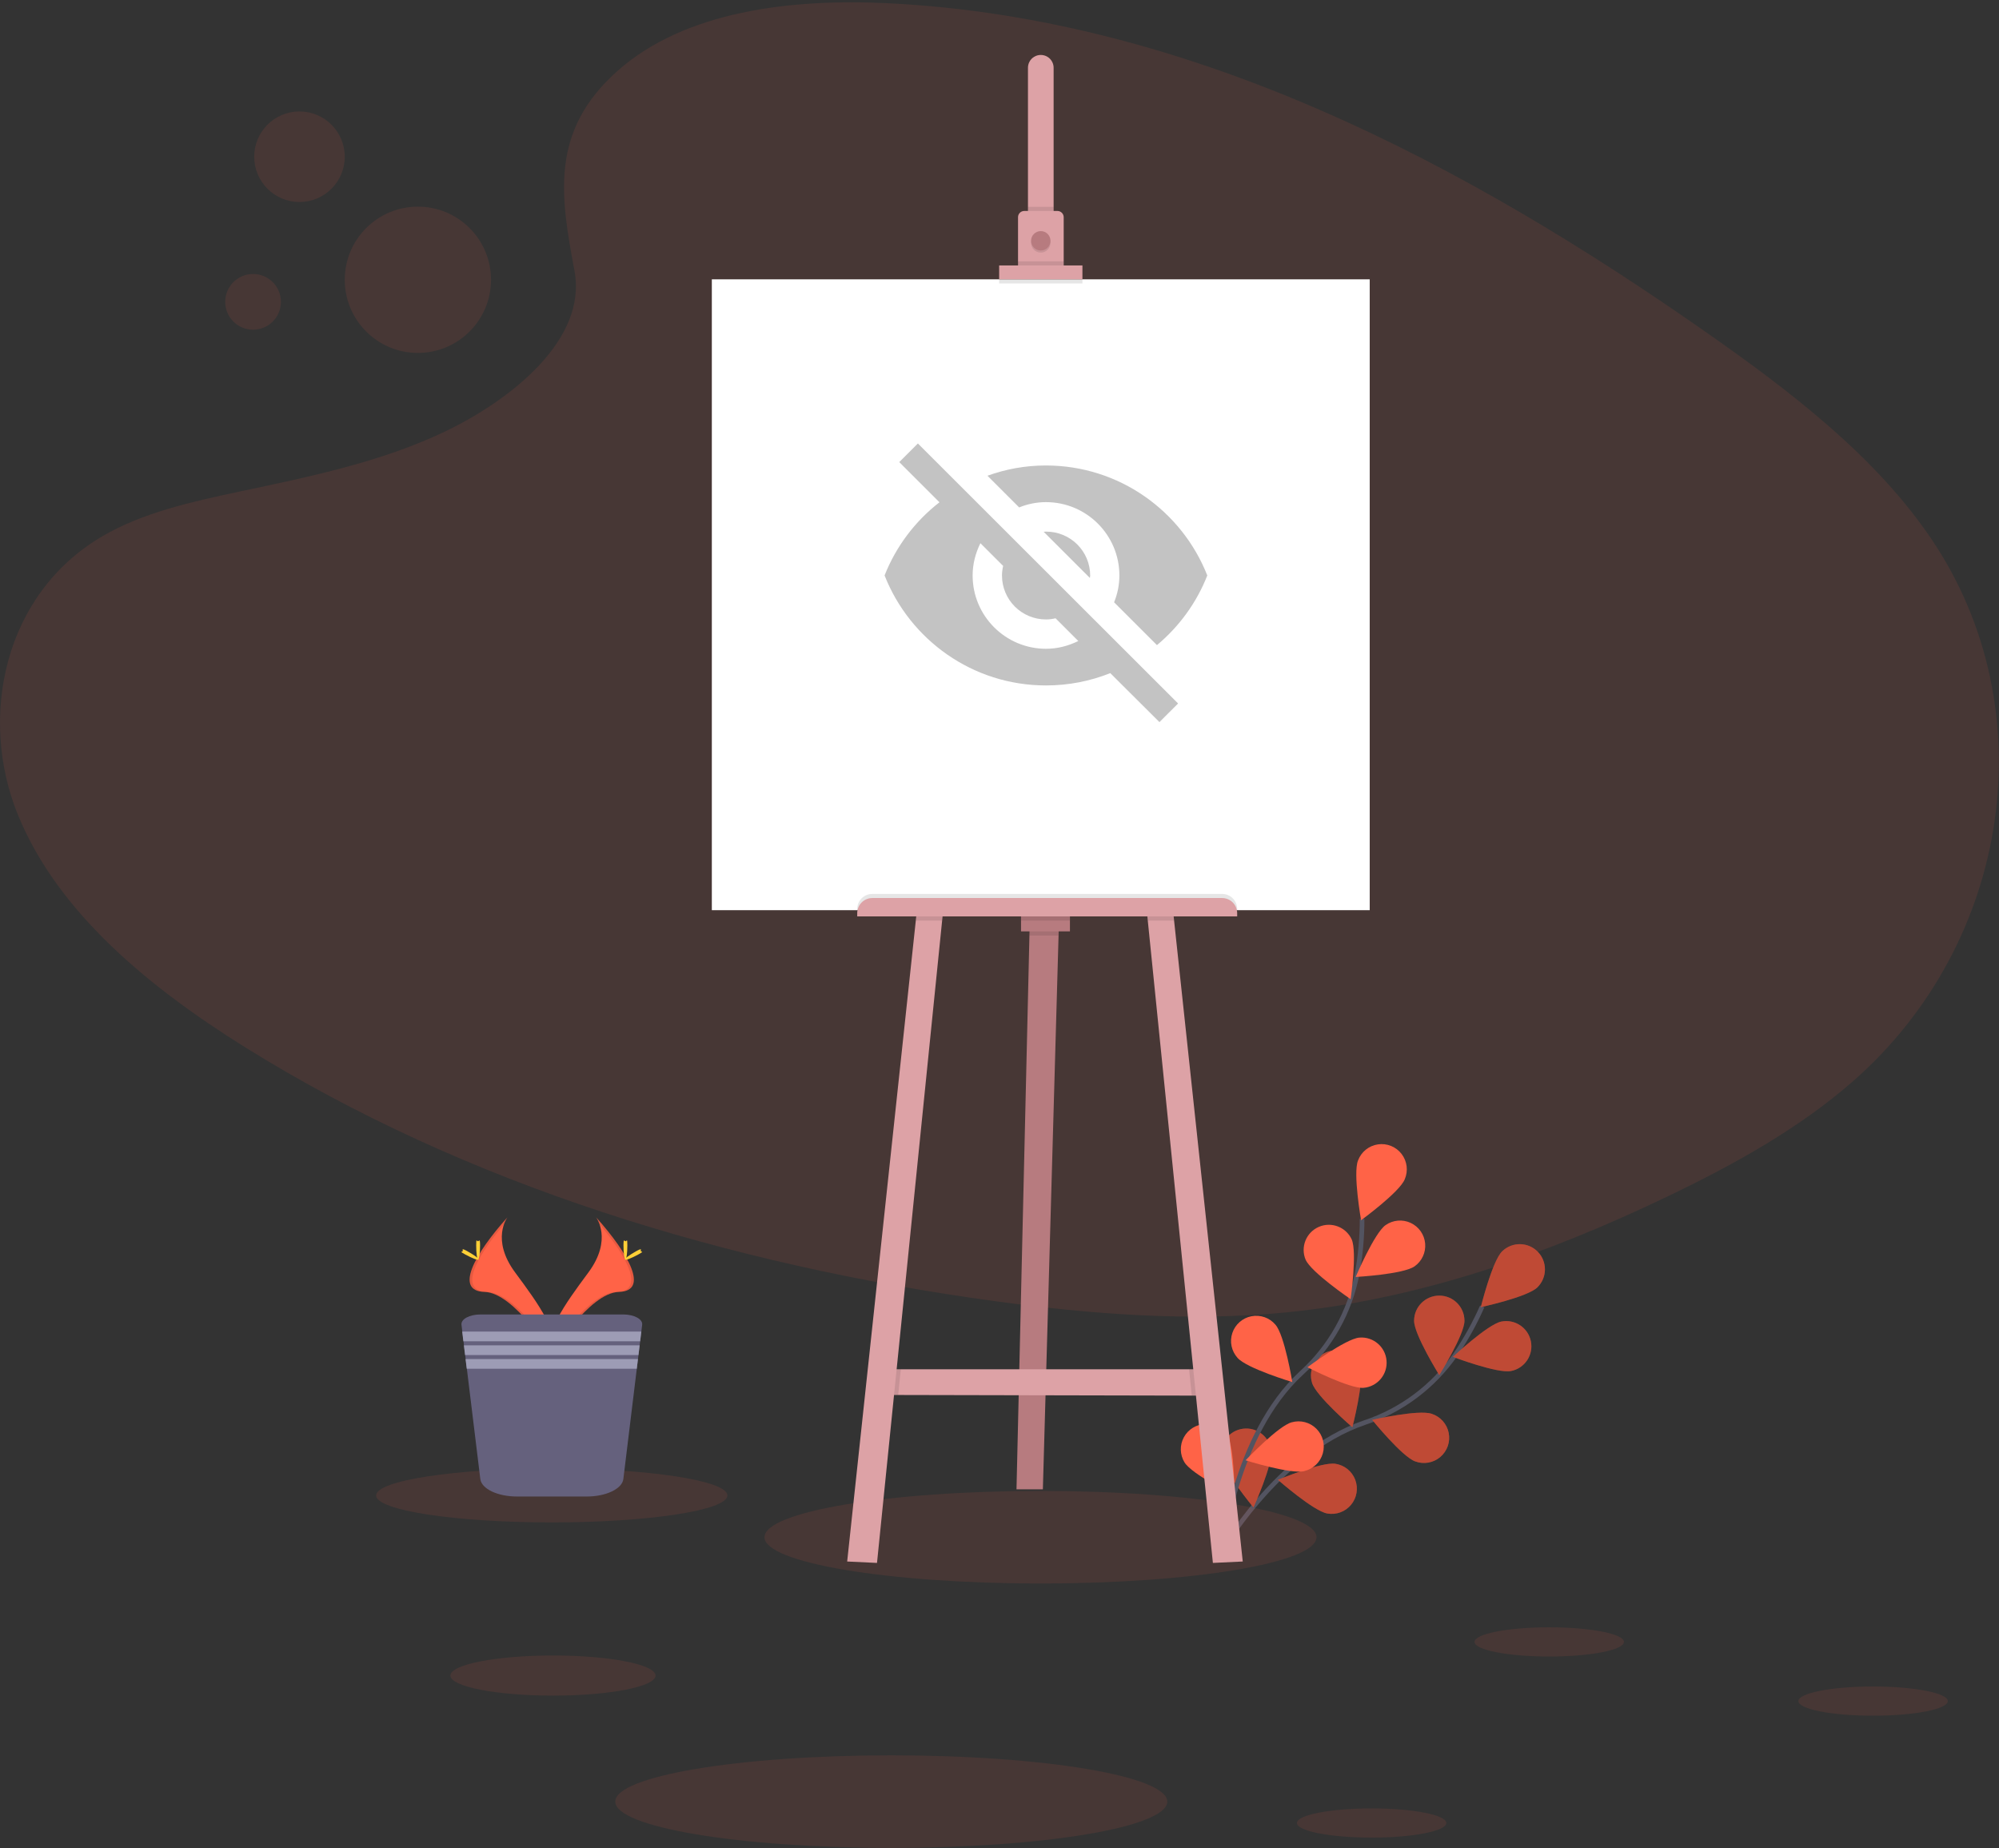 <?xml version="1.0" encoding="UTF-8"?>
<svg width="861px" height="796px" viewBox="0 0 861 796" version="1.1" xmlns="http://www.w3.org/2000/svg" xmlns:xlink="http://www.w3.org/1999/xlink">
    <rect x="0" y="0" width="861" height="796" fill="#333333" stroke="none"/>
    <!-- Generator: Sketch 59 (86127) - https://sketch.com -->
    <title>Artboard</title>
    <desc>Created with Sketch.</desc>
    <g id="Artboard" stroke="none" stroke-width="1" fill="none" fill-rule="evenodd">
        <g id="blank_canvas">
            <path d="M265.835,30.66 C295.045,4.66 340.895,-0.67 382.635,1.4 C513.725,7.92 632.055,71.2 734.415,142.79 C771.475,168.7 807.955,196.63 832.005,232.32 C881.005,304.97 866.445,405.61 798.365,465.46 C775.195,485.82 747.115,501.46 718.285,515.27 C667.025,539.87 611.715,559.62 553.535,565.27 C512.055,569.27 470.055,566.02 428.805,560.43 C313.575,544.77 200.485,510.21 105.655,451.09 C64.075,425.16 24.885,392.92 7.745,350.99 C-9.395,309.06 1.575,255.86 44.035,230.99 C61.595,220.72 82.595,216.08 103.145,211.72 C133.405,205.31 164.145,198.99 191.445,185.96 C219.655,172.5 253.045,146.47 247.445,116.67 C241.485,84.74 236.665,56.66 265.835,30.66 Z" id="Path" fill="#FF6347" fill-rule="nonzero" opacity="0.1"></path>
            <path d="M524.95,669.89 C524.95,669.89 550.01,625.5 587.74,612.71 C603.602,607.446 617.329,597.179 626.86,583.45 C631.334,576.898 635.197,569.949 638.4,562.69" id="Path" stroke="#535461" stroke-width="2"></path>
            <path d="M662.14,554.48 C657.84,558.66 637.81,562.97 637.81,562.97 C637.81,562.97 642.72,543.08 647.02,538.91 C651.32,534.735 658.19,534.835 662.365,539.135 C666.54,543.435 666.44,550.305 662.14,554.48 L662.14,554.48 Z" id="Path" fill="#FF6347" fill-rule="nonzero"></path>
            <path d="M650.81,590.47 C644.93,591.64 625.81,584.38 625.81,584.38 C625.81,584.38 640.75,570.38 646.62,569.18 C652.499,568.012 658.212,571.831 659.38,577.71 C660.548,583.589 656.729,589.302 650.85,590.47 L650.81,590.47 Z" id="Path" fill="#FF6347" fill-rule="nonzero"></path>
            <path d="M609.56,629.41 C603.89,627.41 591.02,611.51 591.02,611.51 C591.02,611.51 611.02,606.95 616.66,608.91 C620.404,610.115 623.204,613.252 623.976,617.109 C624.748,620.966 623.372,624.939 620.379,627.492 C617.387,630.045 613.248,630.779 609.56,629.41 L609.56,629.41 Z" id="Path" fill="#FF6347" fill-rule="nonzero"></path>
            <path d="M571.71,651.85 C565.8,650.85 550.42,637.34 550.42,637.34 C550.42,637.34 569.33,629.46 575.24,630.44 C579.094,631.039 582.331,633.66 583.717,637.306 C585.103,640.952 584.425,645.061 581.942,648.069 C579.459,651.077 575.552,652.52 571.71,651.85 L571.71,651.85 Z" id="Path" fill="#FF6347" fill-rule="nonzero"></path>
            <path d="M609.07,568.84 C609.07,574.84 619.91,592.21 619.91,592.21 C619.91,592.21 630.77,574.84 630.77,568.85 C630.77,562.858 625.912,558 619.92,558 C613.928,558 609.07,562.858 609.07,568.85 L609.07,568.84 Z" id="Path" fill="#FF6347" fill-rule="nonzero"></path>
            <path d="M565.14,595.64 C566.94,601.36 582.48,614.7 582.48,614.7 C582.48,614.7 587.64,594.87 585.85,589.15 C584.058,583.431 577.969,580.248 572.25,582.04 C566.531,583.832 563.348,589.921 565.14,595.64 Z" id="Path" fill="#FF6347" fill-rule="nonzero"></path>
            <path d="M526.02,627.54 C526.82,633.48 539.89,649.26 539.89,649.26 C539.89,649.26 548.33,630.59 547.53,624.65 C546.732,618.71 541.27,614.542 535.33,615.34 C529.39,616.138 525.222,621.6 526.02,627.54 L526.02,627.54 Z" id="Path" fill="#FF6347" fill-rule="nonzero"></path>
            <path d="M662.14,554.48 C657.84,558.66 637.81,562.97 637.81,562.97 C637.81,562.97 642.72,543.08 647.02,538.91 C651.32,534.735 658.19,534.835 662.365,539.135 C666.54,543.435 666.44,550.305 662.14,554.48 L662.14,554.48 Z" id="Path" fill="#000000" fill-rule="nonzero" opacity="0.25"></path>
            <path d="M650.81,590.47 C644.93,591.64 625.81,584.38 625.81,584.38 C625.81,584.38 640.75,570.38 646.62,569.18 C652.499,568.012 658.212,571.831 659.38,577.71 C660.548,583.589 656.729,589.302 650.85,590.47 L650.81,590.47 Z" id="Path" fill="#000000" fill-rule="nonzero" opacity="0.25"></path>
            <path d="M609.56,629.41 C603.89,627.41 591.02,611.51 591.02,611.51 C591.02,611.51 611.02,606.95 616.66,608.91 C620.404,610.115 623.204,613.252 623.976,617.109 C624.748,620.966 623.372,624.939 620.379,627.492 C617.387,630.045 613.248,630.779 609.56,629.41 L609.56,629.41 Z" id="Path" fill="#000000" fill-rule="nonzero" opacity="0.25"></path>
            <path d="M571.71,651.85 C565.8,650.85 550.42,637.34 550.42,637.34 C550.42,637.34 569.33,629.46 575.24,630.44 C579.094,631.039 582.331,633.66 583.717,637.306 C585.103,640.952 584.425,645.061 581.942,648.069 C579.459,651.077 575.552,652.52 571.71,651.85 L571.71,651.85 Z" id="Path" fill="#000000" fill-rule="nonzero" opacity="0.25"></path>
            <path d="M609.07,568.84 C609.07,574.84 619.91,592.21 619.91,592.21 C619.91,592.21 630.77,574.84 630.77,568.85 C630.77,562.858 625.912,558 619.92,558 C613.928,558 609.07,562.858 609.07,568.85 L609.07,568.84 Z" id="Path" fill="#000000" fill-rule="nonzero" opacity="0.25"></path>
            <path d="M565.14,595.64 C566.94,601.36 582.48,614.7 582.48,614.7 C582.48,614.7 587.64,594.87 585.85,589.15 C584.058,583.431 577.969,580.248 572.25,582.04 C566.531,583.832 563.348,589.921 565.14,595.64 Z" id="Path" fill="#000000" fill-rule="nonzero" opacity="0.25"></path>
            <path d="M526.02,627.54 C526.82,633.48 539.89,649.26 539.89,649.26 C539.89,649.26 548.33,630.59 547.53,624.65 C546.732,618.71 541.27,614.542 535.33,615.34 C529.39,616.138 525.222,621.6 526.02,627.54 L526.02,627.54 Z" id="Path" fill="#000000" fill-rule="nonzero" opacity="0.25"></path>
            <path d="M526.39,668.99 C526.39,668.99 531.31,618.25 560.63,591.27 C572.997,580.027 581.383,565.075 584.53,548.66 C585.969,540.853 586.686,532.929 586.67,524.99" id="Path" stroke="#535461" stroke-width="2"></path>
            <path d="M605.04,507.91 C602.8,513.47 586.24,525.53 586.24,525.53 C586.24,525.53 582.68,505.35 584.92,499.8 C586.3,496.108 589.575,493.454 593.473,492.87 C597.372,492.285 601.281,493.86 603.684,496.985 C606.087,500.11 606.606,504.292 605.04,507.91 L605.04,507.91 Z" id="Path" fill="#FF6347" fill-rule="nonzero"></path>
            <path d="M609.27,545.4 C604.37,548.85 583.91,549.97 583.91,549.97 C583.91,549.97 591.91,531.1 596.78,527.65 C599.951,525.419 604.071,525.049 607.588,526.679 C611.106,528.31 613.487,531.693 613.833,535.554 C614.18,539.416 612.441,543.169 609.27,545.4 Z" id="Path" fill="#FF6347" fill-rule="nonzero"></path>
            <path d="M587.34,597.72 C581.34,598.22 563.14,588.86 563.14,588.86 C563.14,588.86 579.55,576.6 585.48,576.09 C591.453,575.587 596.702,580.022 597.205,585.995 C597.708,591.968 593.273,597.217 587.3,597.72 L587.34,597.72 Z" id="Path" fill="#FF6347" fill-rule="nonzero"></path>
            <path d="M561.83,633.57 C556.03,635.07 536.49,628.93 536.49,628.93 C536.49,628.93 550.58,614.06 556.38,612.56 C560.162,611.498 564.222,612.562 566.996,615.343 C569.77,618.124 570.825,622.187 569.753,625.966 C568.681,629.745 565.651,632.649 561.83,633.56 L561.83,633.57 Z" id="Path" fill="#FF6347" fill-rule="nonzero"></path>
            <path d="M562.35,542.53 C564.77,548.01 581.73,559.53 581.73,559.53 C581.73,559.53 584.62,539.25 582.19,533.77 C579.694,528.412 573.369,526.038 567.964,528.43 C562.559,530.822 560.063,537.1 562.35,542.55 L562.35,542.53 Z" id="Path" fill="#FF6347" fill-rule="nonzero"></path>
            <path d="M533.05,584.84 C537,589.34 556.62,595.24 556.62,595.24 C556.62,595.24 553.31,575.02 549.35,570.52 C546.813,567.531 542.861,566.143 539.012,566.889 C535.163,567.635 532.016,570.4 530.781,574.121 C529.545,577.841 530.412,581.939 533.05,584.84 L533.05,584.84 Z" id="Path" fill="#FF6347" fill-rule="nonzero"></path>
            <path d="M510.21,629.86 C513.35,634.97 531.69,644.09 531.69,644.09 C531.69,644.09 531.84,623.61 528.69,618.5 C526.661,615.197 523.024,613.228 519.148,613.334 C515.273,613.44 511.749,615.605 509.903,619.014 C508.058,622.422 508.171,626.557 510.2,629.86 L510.21,629.86 Z" id="Path" fill="#FF6347" fill-rule="nonzero"></path>
            <ellipse id="Oval" fill="#FF6347" fill-rule="nonzero" opacity="0.1" cx="383.88" cy="775.93" rx="118.88" ry="19.93"></ellipse>
            <ellipse id="Oval" fill="#FF6347" fill-rule="nonzero" opacity="0.1" cx="448.16" cy="662.06" rx="118.88" ry="19.93"></ellipse>
            <polygon id="Path" fill="#B77B7F" fill-rule="nonzero" points="456.05 399.03 455.94 402.92 449.18 641.44 437.82 641.44 443.39 402.92 443.5 398.43"></polygon>
            <polygon id="Path" fill="#DDA2A6" fill-rule="nonzero" points="521.82 601.09 513.31 601.07 386.87 600.8 380.13 600.79 383.72 589.73 520.92 589.73"></polygon>
            <polygon id="Path" fill="#000000" fill-rule="nonzero" opacity="0.1" points="456.05 399.03 455.94 402.92 443.39 402.92 443.5 398.43"></polygon>
            <rect id="Rectangle" fill="#B77B7F" fill-rule="nonzero" x="439.77" y="393.2" width="21.07" height="7.93"></rect>
            <polygon id="Path" fill="#000000" fill-rule="nonzero" opacity="0.1" points="387.99 589.73 386.87 600.8 380.13 600.79 383.72 589.73"></polygon>
            <polygon id="Path" fill="#DDA2A6" fill-rule="nonzero" points="406.14 393.05 405.79 396.49 377.74 673.13 364.89 672.52 394.45 396.49 394.78 393.35"></polygon>
            <polygon id="Path" fill="#000000" fill-rule="nonzero" opacity="0.1" points="521.82 601.09 513.31 601.07 512.16 589.73 520.92 589.73"></polygon>
            <polygon id="Path" fill="#DDA2A6" fill-rule="nonzero" points="535.27 672.52 522.41 673.13 494.37 396.49 494.02 393.05 505.37 393.35 505.7 396.49"></polygon>
            <rect id="Rectangle" fill="#FFFFFF" fill-rule="nonzero" x="306.6" y="120.3" width="283.36" height="271.7"></rect>
            <path d="M453.81,29.43 L453.81,95.04 L442.76,95.04 L442.76,29.43 C442.674,27.4 443.707,25.486 445.452,24.445 C447.197,23.405 449.373,23.405 451.118,24.445 C452.863,25.486 453.896,27.4 453.81,29.43 Z" id="Path" fill="#DDA2A6" fill-rule="nonzero"></path>
            <rect id="Rectangle" fill="#000000" fill-rule="nonzero" opacity="0.1" x="442.75" y="89.07" width="11.06" height="5.97"></rect>
            <path d="M458.15,93.55 L458.15,115.21 L438.48,115.21 L438.48,93.55 C438.477,92.836 438.76,92.15 439.265,91.645 C439.77,91.14 440.456,90.857 441.17,90.86 L455.48,90.86 C456.958,90.871 458.15,92.072 458.15,93.55 L458.15,93.55 Z" id="Path" fill="#DDA2A6" fill-rule="nonzero"></path>
            <circle id="Oval" fill="#000000" fill-rule="nonzero" opacity="0.1" cx="448.28" cy="104.61" r="4.18"></circle>
            <circle id="Oval" fill="#B77B7F" fill-rule="nonzero" cx="448.28" cy="103.71" r="4.18"></circle>
            <rect id="Rectangle" fill="#000000" fill-rule="nonzero" opacity="0.1" x="438.42" y="112.53" width="19.73" height="2.69"></rect>
            <rect id="Rectangle" fill="#000000" fill-rule="nonzero" opacity="0.1" x="430.35" y="116.12" width="35.87" height="5.98"></rect>
            <rect id="Rectangle" fill="#DDA2A6" fill-rule="nonzero" x="430.35" y="114.32" width="35.87" height="5.98"></rect>
            <path d="M375.72,385 L526.37,385 C529.96,385 532.87,387.91 532.87,391.5 L532.87,392.92 L369.22,392.92 L369.22,391.5 C369.22,387.91 372.13,385 375.72,385 Z" id="Path" fill="#000000" fill-rule="nonzero" opacity="0.1"></path>
            <polygon id="Path" fill="#000000" fill-rule="nonzero" opacity="0.1" points="394.78 393.35 406.14 393.05 405.79 396.49 394.45 396.49"></polygon>
            <rect id="Rectangle" fill="#000000" fill-rule="nonzero" opacity="0.1" x="439.77" y="393.2" width="21.07" height="3.29"></rect>
            <polygon id="Path" fill="#000000" fill-rule="nonzero" opacity="0.1" points="505.7 396.49 494.37 396.49 494.02 393.05 505.37 393.35"></polygon>
            <path d="M375.72,386.77 L526.37,386.77 C529.96,386.77 532.87,389.68 532.87,393.27 L532.87,394.69 L369.22,394.69 L369.22,393.27 C369.22,391.546 369.905,389.893 371.124,388.674 C372.343,387.455 373.996,386.77 375.72,386.77 L375.72,386.77 Z" id="Path" fill="#DDA2A6" fill-rule="nonzero"></path>
            <ellipse id="Oval" fill="#FF6347" fill-rule="nonzero" opacity="0.1" cx="238.18" cy="721.64" rx="44.18" ry="8.64"></ellipse>
            <ellipse id="Oval" fill="#FF6347" fill-rule="nonzero" opacity="0.1" cx="667.28" cy="707.15" rx="32.18" ry="6.29"></ellipse>
            <ellipse id="Oval" fill="#FF6347" fill-rule="nonzero" opacity="0.1" cx="806.77" cy="732.64" rx="32.18" ry="6.29"></ellipse>
            <ellipse id="Oval" fill="#FF6347" fill-rule="nonzero" opacity="0.1" cx="590.78" cy="785.14" rx="32.18" ry="6.29"></ellipse>
            <path d="M256.76,524.3 C256.76,524.3 264,533.77 253.42,548.05 C242.84,562.33 234.13,574.39 237.67,583.3 C237.67,583.3 253.62,556.77 266.61,556.4 C279.6,556.03 271.05,540.26 256.76,524.3 Z" id="Path" fill="#FF6347" fill-rule="nonzero"></path>
            <path d="M256.76,524.3 C257.393,525.225 257.892,526.235 258.24,527.3 C270.91,542.19 277.66,556.08 265.48,556.43 C254.14,556.75 240.53,577.04 237.27,582.16 C237.374,582.558 237.505,582.949 237.66,583.33 C237.66,583.33 253.61,556.8 266.6,556.43 C279.59,556.06 271.05,540.26 256.76,524.3 Z" id="Path" fill="#000000" fill-rule="nonzero" opacity="0.1"></path>
            <path d="M270.21,536.36 C270.21,539.69 269.84,542.36 269.38,542.36 C268.92,542.36 268.54,539.66 268.54,536.36 C268.54,533.06 269.01,534.6 269.47,534.6 C269.93,534.6 270.21,532.99 270.21,536.36 Z" id="Path" fill="#FFD037" fill-rule="nonzero"></path>
            <path d="M274.83,540.34 C271.91,541.93 269.36,542.9 269.14,542.49 C268.92,542.08 271.14,540.49 274.03,538.87 C276.92,537.25 275.8,538.44 276.03,538.87 C276.26,539.3 277.75,538.74 274.83,540.34 Z" id="Path" fill="#FFD037" fill-rule="nonzero"></path>
            <path d="M218.55,524.3 C218.55,524.3 211.31,533.77 221.89,548.05 C232.47,562.33 241.18,574.39 237.67,583.3 C237.67,583.3 221.67,556.77 208.67,556.4 C195.67,556.03 204.26,540.26 218.55,524.3 Z" id="Path" fill="#FF6347" fill-rule="nonzero"></path>
            <path d="M218.55,524.3 C217.917,525.225 217.418,526.235 217.07,527.3 C204.4,542.19 197.65,556.08 209.83,556.43 C221.17,556.75 234.83,577.04 238.04,582.16 C237.934,582.557 237.808,582.947 237.66,583.33 C237.66,583.33 221.66,556.8 208.66,556.43 C195.66,556.06 204.26,540.26 218.55,524.3 Z" id="Path" fill="#000000" fill-rule="nonzero" opacity="0.1"></path>
            <path d="M205.1,536.36 C205.1,539.69 205.47,542.36 205.93,542.36 C206.39,542.36 206.77,539.66 206.77,536.36 C206.77,533.06 206.3,534.6 205.84,534.6 C205.38,534.6 205.1,532.99 205.1,536.36 Z" id="Path" fill="#FFD037" fill-rule="nonzero"></path>
            <path d="M200.48,540.34 C203.41,541.93 205.95,542.9 206.18,542.49 C206.41,542.08 204.18,540.49 201.28,538.87 C198.38,537.25 199.51,538.44 199.28,538.87 C199.05,539.3 197.56,538.74 200.48,540.34 Z" id="Path" fill="#FFD037" fill-rule="nonzero"></path>
            <ellipse id="Oval" fill="#FF6347" fill-rule="nonzero" opacity="0.1" cx="237.65" cy="644.07" rx="75.65" ry="11.61"></ellipse>
            <path d="M276.59,570.55 L276.23,573.55 L275.72,577.72 L275.51,579.46 L275,583.64 L274.78,585.38 L274.27,589.55 L268.49,636.99 C267.97,641.23 261.05,644.53 252.69,644.53 L222.67,644.53 C214.31,644.53 207.4,641.23 206.88,636.99 L201.09,589.54 L200.58,585.37 L200.37,583.63 L199.85,579.45 L199.64,577.71 L199.13,573.54 L198.77,570.54 C198.48,568.14 202.22,566.12 206.95,566.12 L268.47,566.12 C273.14,566.13 276.89,568.15 276.59,570.55 Z" id="Path" fill="#65617D" fill-rule="nonzero"></path>
            <polygon id="Path" fill="#9D9CB5" fill-rule="nonzero" points="276.22 573.5 275.72 577.68 199.58 577.68 199.08 573.5"></polygon>
            <polygon id="Path" fill="#9D9CB5" fill-rule="nonzero" points="275.5 579.42 275 583.59 200.31 583.59 199.8 579.42"></polygon>
            <polygon id="Path" fill="#9D9CB5" fill-rule="nonzero" points="274.78 585.33 274.27 589.5 201.03 589.5 200.52 585.33"></polygon>
            <circle id="Oval" fill="#FF6347" fill-rule="nonzero" opacity="0.1" cx="179.99" cy="120.5" r="31.5"></circle>
            <circle id="Oval" fill="#FF6347" fill-rule="nonzero" opacity="0.1" cx="128.99" cy="67.5" r="19.5"></circle>
            <circle id="Oval" fill="#FF6347" fill-rule="nonzero" opacity="0.1" cx="109" cy="130" r="12"></circle>
        </g>
        <g id="visibility_off-24px" opacity="0.236" transform="translate(375, 172)">
            <path d="M0,0 L152,0 L152,152 L0,152 L0,0 Z M0,0 L152,0 L152,152 L0,152 L0,0 Z M0,0 L152,0 L152,152 L0,152 L0,0 Z M0,0 L152,0 L152,152 L0,152 L0,0 Z" id="Shape"></path>
            <path d="M75.532,44.263 C92.978,44.263 107.137,58.411 107.137,75.842 C107.137,79.947 106.315,83.8 104.861,87.4 L123.319,105.842 C132.864,97.884 140.386,87.589 145,75.842 C134.065,48.116 107.074,28.474 75.468,28.474 C66.619,28.474 58.149,30.053 50.311,32.895 L63.964,46.537 C67.567,45.084 71.423,44.263 75.532,44.263 Z M12.321,27.021 L26.733,41.421 L29.641,44.326 C19.148,52.474 10.93,63.337 6,75.842 C16.935,103.568 43.926,123.211 75.532,123.211 C85.329,123.211 94.684,121.316 103.218,117.905 L105.873,120.558 L124.393,139 L132.421,130.979 L20.349,19 L12.321,27.021 Z M47.276,61.947 L57.074,71.737 C56.758,73.063 56.568,74.453 56.568,75.842 C56.568,86.326 65.039,94.789 75.532,94.789 C76.922,94.789 78.313,94.6 79.64,94.284 L89.438,104.074 C85.203,106.158 80.525,107.421 75.532,107.421 C58.085,107.421 43.926,93.274 43.926,75.842 C43.926,70.853 45.191,66.179 47.276,61.947 L47.276,61.947 Z M74.52,57.021 L94.432,76.916 L94.558,75.905 C94.558,65.421 86.088,56.958 75.595,56.958 L74.52,57.021 Z" id="Shape" fill="#000000" fill-rule="nonzero"></path>
        </g>
    </g>
</svg>
